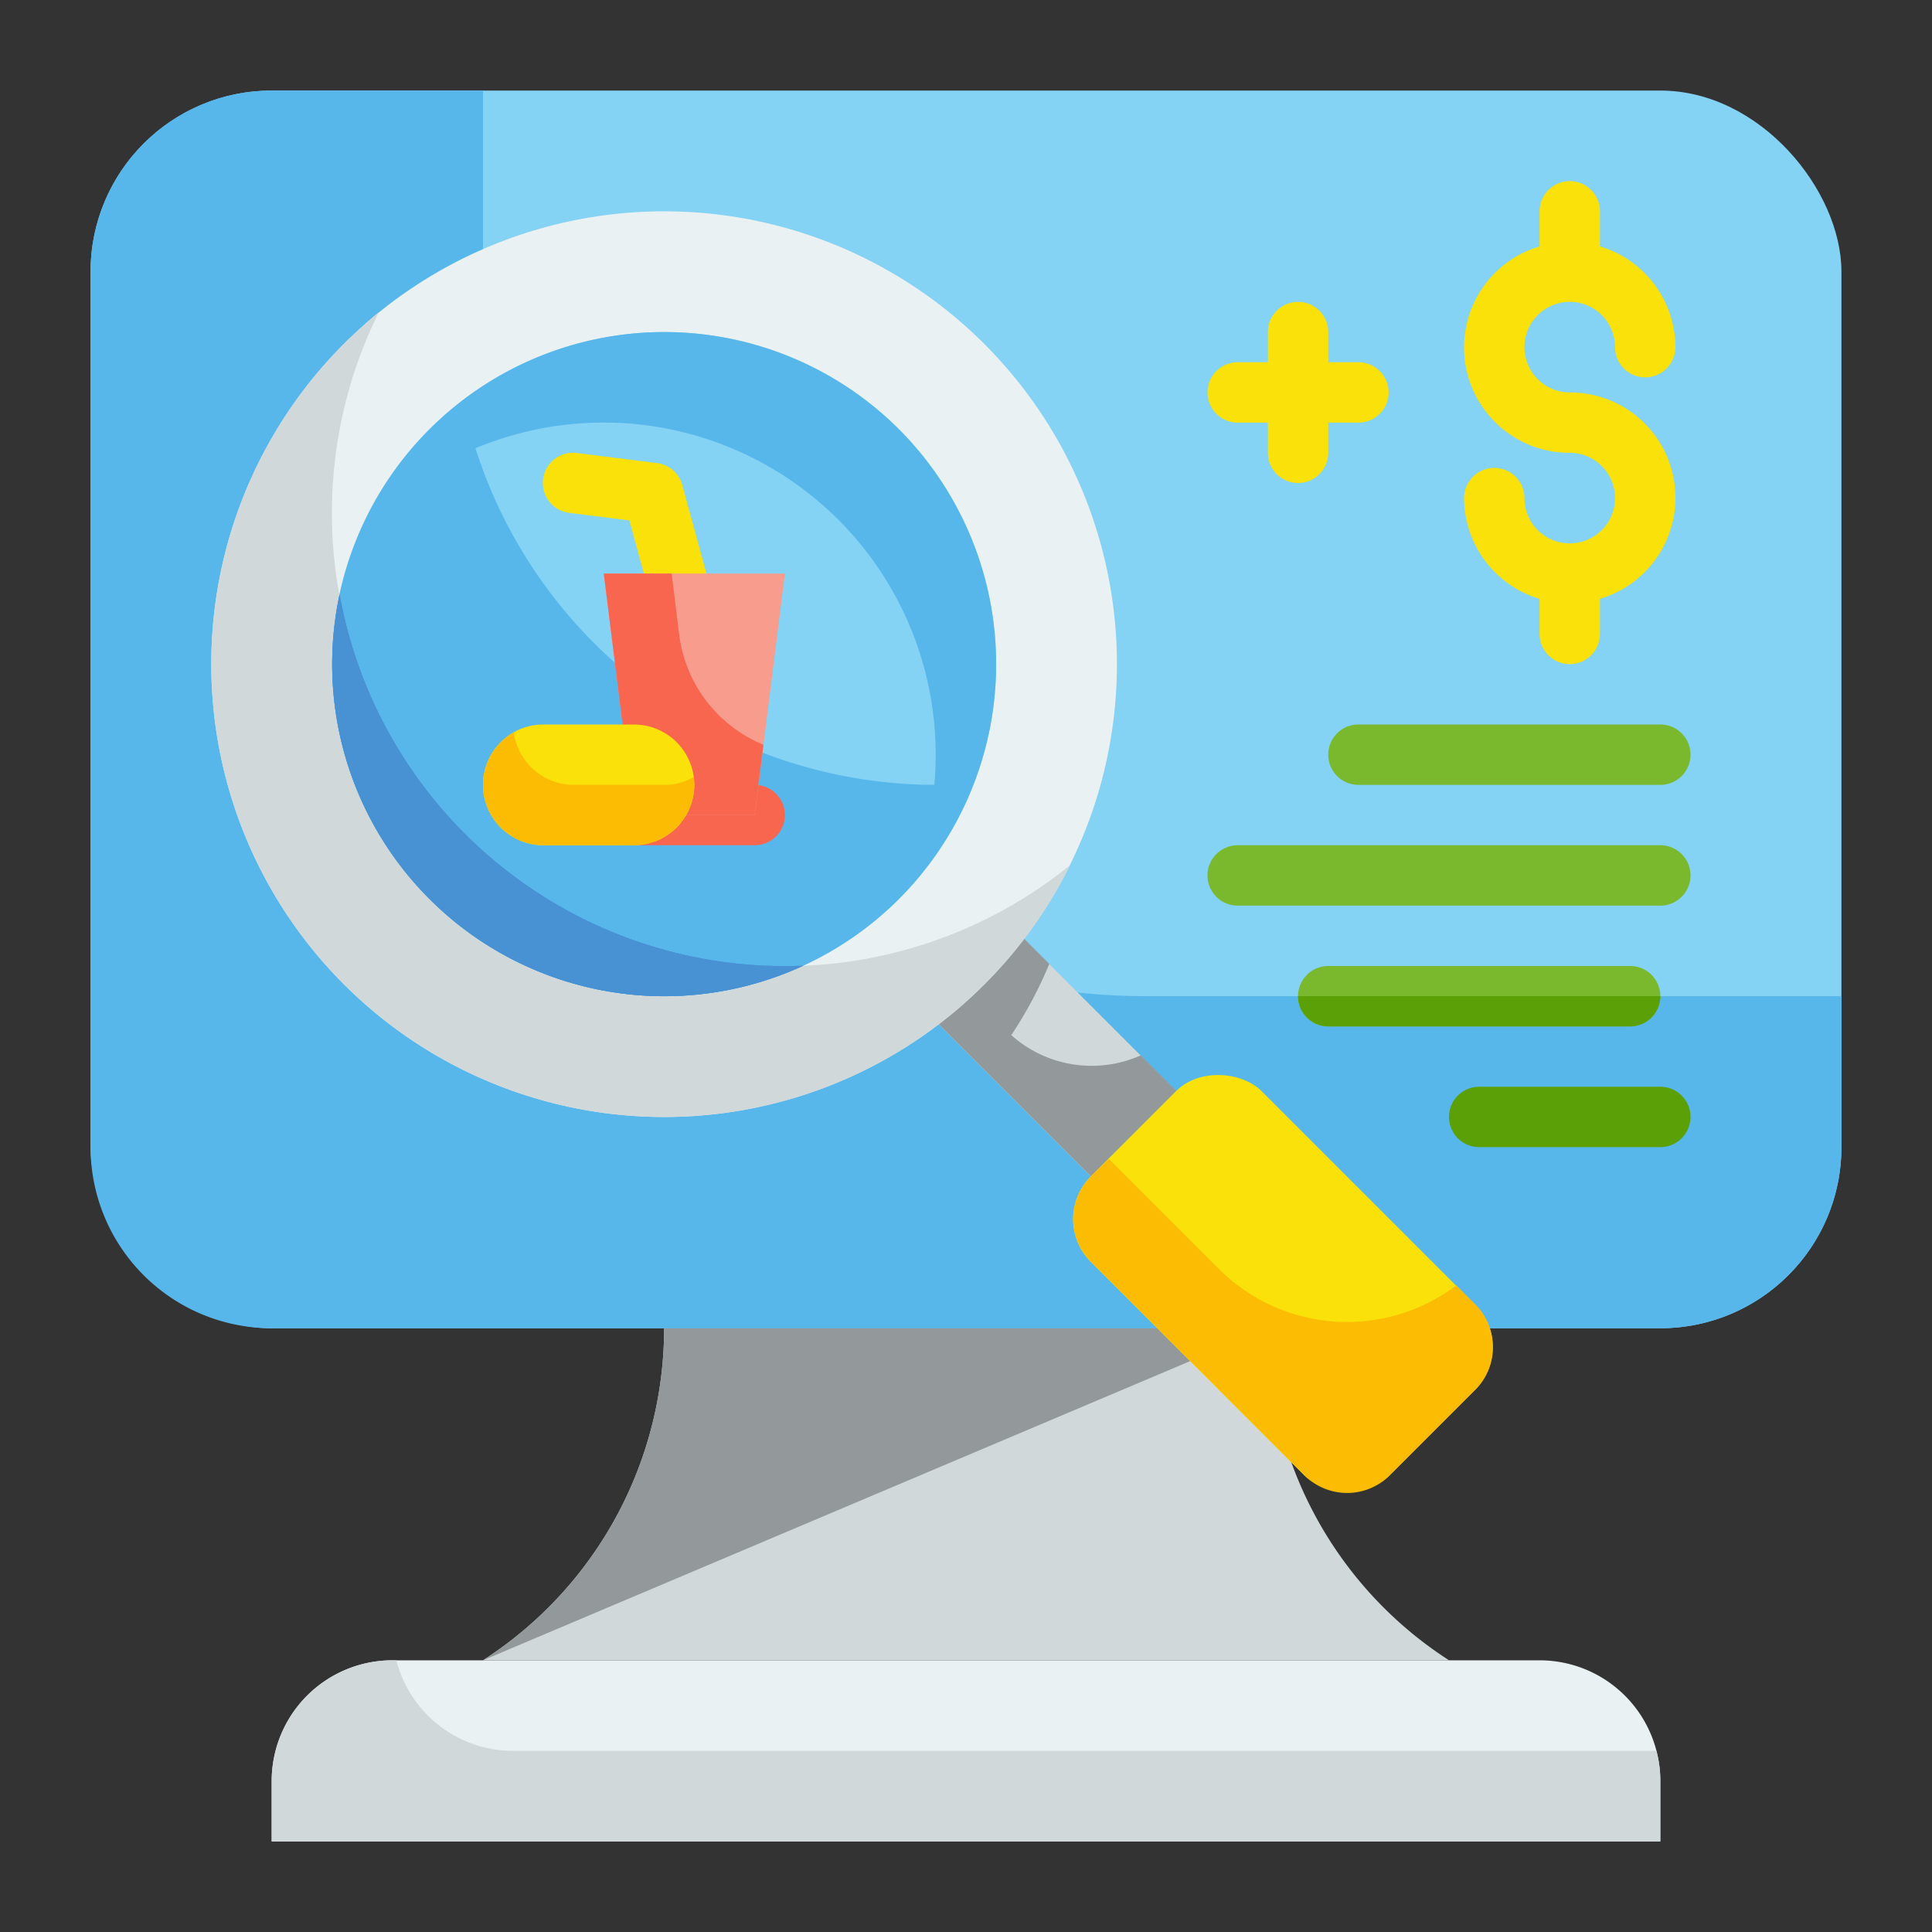 <svg height="512" viewBox="0 0 64 64" width="512" xmlns="http://www.w3.org/2000/svg"><rect x="0" y="0" width="64" height="64" fill="#333333" stroke="none"/><g id="Flat"><g id="Stroke_copy_2" data-name="Stroke copy 2"><g><g><rect fill="#84d2f4" height="41" rx="6" width="58" x="3" y="3"/><path d="m13 55h38a4 4 0 0 1 4 4v2a0 0 0 0 1 0 0h-46a0 0 0 0 1 0 0v-2a4 4 0 0 1 4-4z" fill="#e9f1f2"/><path d="m42 44h-20a13.082 13.082 0 0 1 -5.824 10.883l-.176.117h32l-.176-.117a13.082 13.082 0 0 1 -5.824-10.883z" fill="#d0d8da"/><path d="m55 59v2h-46v-2a4 4 0 0 1 4-4h.13a3.992 3.992 0 0 0 3.87 3h37.87a3.657 3.657 0 0 1 .13 1z" fill="#d0d8da"/><path d="m42 44h-20a13.082 13.082 0 0 1 -5.824 10.883l-.176.117z" fill="#93999a"/><path d="m61 33v5a6 6 0 0 1 -6 6h-46a6 6 0 0 1 -6-6v-29a6 6 0 0 1 6-6h7v8a22 22 0 0 0 22 22z" fill="#57b7eb"/><g fill="#7ab92d"><path d="m45 24a1 1 0 0 0 0 2h10a1 1 0 0 0 0-2z"/><path d="m55 28h-14a1 1 0 0 0 0 2h14a1 1 0 0 0 0-2z"/><path d="m55 33a1 1 0 0 0 -1-1h-10a1 1 0 0 0 0 2h10a1 1 0 0 0 1-1z"/></g><path d="m55 36h-6a1 1 0 0 0 0 2h6a1 1 0 0 0 0-2z" fill="#5ba006"/><path d="m52 18a1.5 1.5 0 0 1 -1.5-1.5 1 1 0 0 0 -2 0 3.494 3.494 0 0 0 2.5 3.337v1.163a1 1 0 0 0 2 0v-1.163a3.49 3.49 0 0 0 -1-6.837 1.5 1.5 0 1 1 1.5-1.5 1 1 0 0 0 2 0 3.494 3.494 0 0 0 -2.5-3.337v-1.163a1 1 0 0 0 -2 0v1.163a3.49 3.49 0 0 0 1 6.837 1.5 1.5 0 0 1 0 3z" fill="#f9e109"/><path d="m41 14h1v1a1 1 0 0 0 2 0v-1h1a1 1 0 0 0 0-2h-1v-1a1 1 0 0 0 -2 0v1h-1a1 1 0 0 0 0 2z" fill="#f9e109"/><path d="m55 33a1 1 0 0 1 -1 1h-10a1 1 0 0 1 -1-1z" fill="#7ab92d"/><path d="m55 33a1 1 0 0 1 -1 1h-10a1 1 0 0 1 -1-1z" fill="#5ba006"/></g><g><path d="m32.374 29.874h4v9h-4z" fill="#d0d8da" transform="matrix(.707 -.707 .707 .707 -14.238 34.374)"/><path d="m38.97 36.14-2.83 2.83-6.36-6.36 2.83-2.83 2.15 2.15a13.735 13.735 0 0 1 -1.26 2.36 3.994 3.994 0 0 0 4.29.67z" fill="#93999a"/><circle cx="22" cy="22" fill="#e9f1f2" r="15"/><path d="m35.45 28.66a15.006 15.006 0 1 1 -24.06-17.27c.37-.37.76-.72 1.16-1.05a15.01 15.01 0 0 0 22.9 18.32z" fill="#d0d8da"/><rect fill="#f9e109" height="14" rx="2" transform="matrix(.707 -.707 .707 .707 -17.607 42.506)" width="8" x="38.506" y="35.506"/><circle cx="22" cy="22" fill="#84d2f4" r="11"/><path d="m29.78 14.22a11 11 0 1 0 0 15.56 11.015 11.015 0 0 0 0-15.56zm-14.03.63a11 11 0 0 1 15.2 11.15 16.017 16.017 0 0 1 -15.2-11.15z" fill="#57b7eb"/><g><path d="m25 26h-4a1 1 0 0 0 0 2h4a1 1 0 0 0 0-2z" fill="#f8664f"/><path d="m21.673 20.263a1 1 0 0 0 1.93-.526l-1-3.668a1 1 0 0 0 -.84-.729l-2.638-.332a1 1 0 1 0 -.25 1.984l1.975.248z" fill="#f9e109"/><path d="m25 27h-4l-1-8h6z" fill="#f89c8d"/><path d="m25.29 24.67-.29 2.33h-4l-1-8h2.25l.25 2.03a4.551 4.551 0 0 0 2.79 3.64z" fill="#f8664f"/><path d="m21 28h-3a2 2 0 0 1 -2-2 2 2 0 0 1 2-2h3a2 2 0 0 1 2 2 2 2 0 0 1 -2 2z" fill="#f9e109"/><path d="m23 26a2.015 2.015 0 0 1 -2 2h-3a2.006 2.006 0 0 1 -2-2 2.03 2.03 0 0 1 1.02-1.74 2.005 2.005 0 0 0 1.98 1.74h3a1.914 1.914 0 0 0 .98-.26 2.112 2.112 0 0 1 .02.26z" fill="#fcbc04"/></g><path d="m26.61 31.99a11 11 0 0 1 -15.36-12.3 14.974 14.974 0 0 0 15.36 12.3z" fill="#4891d3"/><path d="m15.39 27.61a14.955 14.955 0 0 1 -4.14-7.92 11 11 0 0 0 15.36 12.3 14.988 14.988 0 0 1 -11.22-4.38z" fill="#4891d3"/><path d="m48.87 46.04-2.83 2.83a2 2 0 0 1 -2.83 0l-7.07-7.07a2 2 0 0 1 0-2.83l.59-.58 3.65 3.65a6.008 6.008 0 0 0 7.86.54l.63.63a2 2 0 0 1 0 2.83z" fill="#fcbc04"/></g></g></g></g></svg>